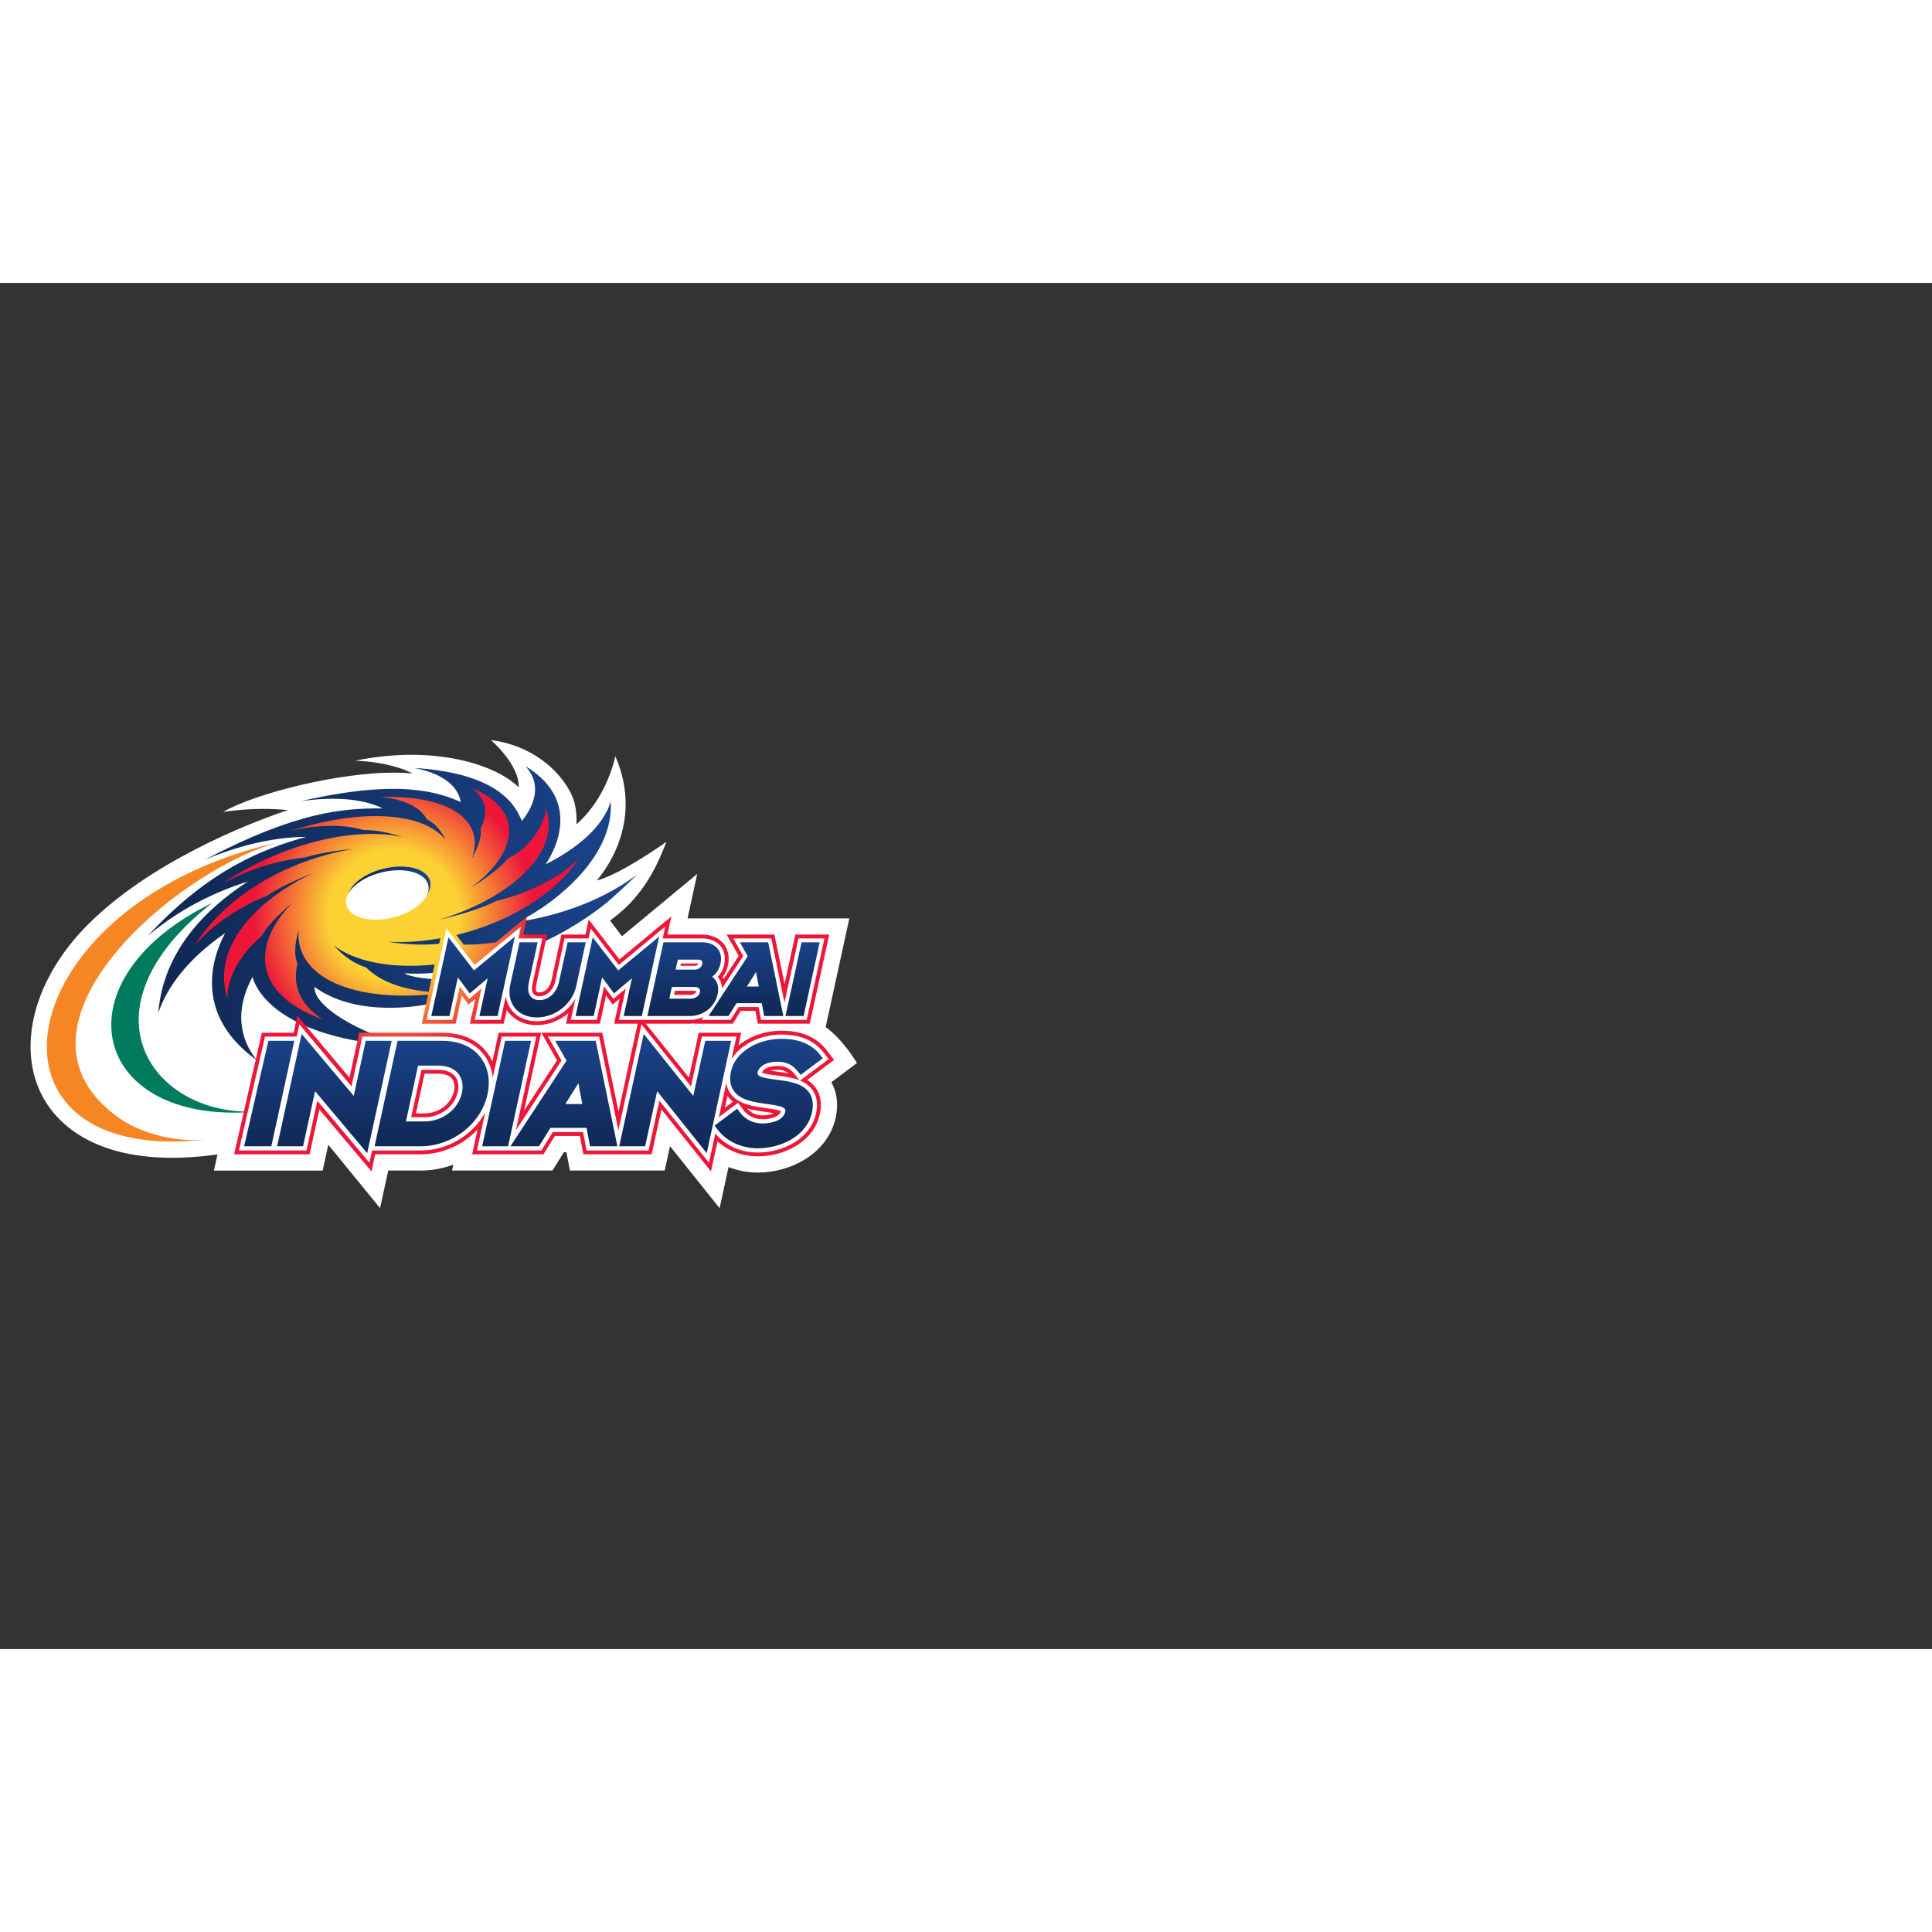 <?xml version="1.0" encoding="UTF-8" standalone="no"?>
<svg
   xmlns:dc="http://purl.org/dc/elements/1.1/"
   xmlns:cc="http://creativecommons.org/ns#"
   xmlns:rdf="http://www.w3.org/1999/02/22-rdf-syntax-ns#"
   xmlns:svg="http://www.w3.org/2000/svg"
   xmlns="http://www.w3.org/2000/svg"
   viewBox="0 0 1587.4 1122.52"
   height="270"
   width="270"
   xml:space="preserve"
   id="svg2"
   version="1.1"><rect x="0" y="0" width="1587.4" height="1122.52" fill="#333333" stroke="none"/><defs
     id="defs6"><clipPath
       id="clipPath18"
       clipPathUnits="userSpaceOnUse"><path
         id="path16"
         d="M 0,841.89 H 1190.551 V 0 H 0 Z" /></clipPath><linearGradient
       id="linearGradient40"
       spreadMethod="pad"
       gradientTransform="matrix(301.323,0,0,-301.323,91.076,453.574)"
       gradientUnits="userSpaceOnUse"
       y2="0"
       x2="1"
       y1="0"
       x1="0"><stop
         id="stop36"
         offset="0"
         style="stop-opacity:1;stop-color:#0f2752" /><stop
         id="stop38"
         offset="1"
         style="stop-opacity:1;stop-color:#1a448c" /></linearGradient><clipPath
       id="clipPath50"
       clipPathUnits="userSpaceOnUse"><path
         id="path48"
         d="M 0,841.89 H 1190.551 V 0 H 0 Z" /></clipPath><radialGradient
       id="radialGradient82"
       spreadMethod="pad"
       gradientTransform="matrix(126.873,0,0,-126.873,242.657,452.265)"
       gradientUnits="userSpaceOnUse"
       r="1"
       cy="0"
       cx="0"
       fy="0"
       fx="0"><stop
         id="stop72"
         offset="0"
         style="stop-opacity:1;stop-color:#fcd134" /><stop
         id="stop74"
         offset="0.313"
         style="stop-opacity:1;stop-color:#fcd134" /><stop
         id="stop76"
         offset="0.32"
         style="stop-opacity:1;stop-color:#fcd134" /><stop
         id="stop78"
         offset="0.681"
         style="stop-opacity:1;stop-color:#ed1639" /><stop
         id="stop80"
         offset="1"
         style="stop-opacity:1;stop-color:#ed1639" /></radialGradient><clipPath
       id="clipPath92"
       clipPathUnits="userSpaceOnUse"><path
         id="path90"
         d="M 0,841.89 H 1190.551 V 0 H 0 Z" /></clipPath><linearGradient
       id="linearGradient114"
       spreadMethod="pad"
       gradientTransform="matrix(0,73.49,73.49,0,328.799,305.69)"
       gradientUnits="userSpaceOnUse"
       y2="0"
       x2="1"
       y1="0"
       x1="0"><stop
         id="stop110"
         offset="0"
         style="stop-opacity:1;stop-color:#0f2752" /><stop
         id="stop112"
         offset="1"
         style="stop-opacity:1;stop-color:#1a448c" /></linearGradient><clipPath
       id="clipPath124"
       clipPathUnits="userSpaceOnUse"><path
         id="path122"
         d="M 0,841.89 H 1190.551 V 0 H 0 Z" /></clipPath><linearGradient
       id="linearGradient146"
       spreadMethod="pad"
       gradientTransform="matrix(0,49.876,49.876,0,385.545,389.342)"
       gradientUnits="userSpaceOnUse"
       y2="0"
       x2="1"
       y1="0"
       x1="0"><stop
         id="stop142"
         offset="0"
         style="stop-opacity:1;stop-color:#0f2752" /><stop
         id="stop144"
         offset="1"
         style="stop-opacity:1;stop-color:#1a448c" /></linearGradient><linearGradient
       id="linearGradient166"
       spreadMethod="pad"
       gradientTransform="matrix(50.247,-3.273,-3.273,-50.247,214.745,468.75)"
       gradientUnits="userSpaceOnUse"
       y2="0"
       x2="1"
       y1="0"
       x1="0"><stop
         id="stop162"
         offset="0"
         style="stop-opacity:1;stop-color:#0f2752" /><stop
         id="stop164"
         offset="1"
         style="stop-opacity:1;stop-color:#1a448c" /></linearGradient></defs><g
     transform="matrix(1.333,0,0,-1.333,0,1122.52)"
     id="g10"><g
       id="g12"><g
         clip-path="url(#clipPath18)"
         id="g14"><g
           transform="translate(54.32,446.721)"
           id="g20"><path
             id="path22"
             style="fill:#ffffff;fill-opacity:1;fill-rule:evenodd;stroke:none"
             d="m 0,0 c -25.702,-25.702 -38.081,-56.501 -35.022,-83.466 2.038,-17.984 10.905,-33.113 25.639,-43.752 15.313,-11.056 35.922,-16.666 61.252,-16.666 7.742,0 15.983,0.545 24.492,1.613 l 3.37,0.481 -2.188,-9.969 h 67.021 l 3.459,15.936 31.903,-39.09 5.071,23.154 h 19.929 c 6.933,0 13.767,1.27 20.181,3.67 l -0.793,-3.67 h 61.88 l 7.078,11.322 h 1.543 l 2.144,-11.322 h 58.438 l 3.277,15.026 30.557,-38.219 5.506,25.369 c 5.615,-2.24 11.752,-3.418 18.105,-3.418 20.158,0 43.09,11.609 47.92,33.801 2.149,9.879 0.03,17.107 -2.658,21.887 l 15.789,11.828 c 0,0 -8.172,14.117 -19.285,22.172 l 14.59,66.996 h -99.713 l 5.959,27.41 -46.35,-38.405 -7.398,9.596 c 1.715,1.309 3.414,2.644 5.09,4.013 18.31,14.96 25.56,34.335 29.685,44.585 0,0 -28.5,-20.334 -42.89,-23.82 13.267,15.941 25.64,43.82 11.349,76.603 0,0 -4.709,-25.283 -23.941,-41.978 0.242,4.323 -0.096,8.548 -1.033,12.601 -2.956,12.751 -20.09,35.157 -51.733,39.332 0,0 17.672,-15.083 17.172,-29.155 -13.603,13.612 -51.352,26.541 -100.791,16.409 23.557,-0.937 35.31,-7.835 35.31,-7.835 -3.64,0.304 -7.587,0.476 -11.875,0.476 -32.328,0 -82.868,-11.859 -104.842,-24.164 17.579,2.418 29.83,2.013 39.992,1.098 C 96.688,61.616 37.818,37.819 0,0" /></g></g></g><g
       id="g24"><g
         id="g26"><g
           id="g32"><g
             id="g34"><path
               id="path42"
               style="fill:url(#linearGradient40);stroke:none"
               d="m 321.735,510.47 c -3.235,6.478 -10.538,29.238 -66.452,32.639 v 0 c 14.024,-2.646 26.541,-8.991 28.76,-20.971 v 0 c -13.292,5.683 -37.105,14.707 -98.668,0.488 v 0 c 17.684,2.558 36.928,2.314 50.563,-4.457 v 0 c -24.543,0.24 -53.555,-2.1 -109.88,-31.717 v 0 c 18.307,7.801 40.68,14.078 62.651,14.194 v 0 C 162.921,493.442 129.316,481.04 91.076,439.577 v 0 c 14.755,12.627 35.662,25.406 61.732,33.545 v 0 c -15.537,-10.149 -51.72,-35.983 -55.212,-80.965 v 0 c 5.105,15.335 17.733,33.059 41.192,49.161 v 0 c -2.641,-5.106 -25.503,-46.191 19.58,-78.415 v 0 c -10.416,12.769 -14.047,30.49 -2.714,51.483 v 0 c 1.936,-7.912 14.037,-30.7 65.481,-39.701 v 0 l 0.906,3.974 h 8.797 c -18.801,7.453 -37.567,19.578 -36.946,29.489 v 0 c 27.496,-20.143 69.967,-10.601 69.967,-10.601 v 0 l 3.292,15.305 c -8.737,0.802 -15.592,2.027 -17.892,3.74 v 0 c 5.37,-0.45 11.708,-0.374 18.737,0.277 v 0 l 5.98,26.793 18.55,-23.36 26.16,20.984 -0.939,-5.305 17.486,-0.017 c 13.68,6.479 27.217,14.687 39.562,24.813 v 0 c 0.348,0.281 12.238,10.752 17.604,16.479 v 0 c -15.393,-11.714 -38.877,-23.073 -68.606,-28.24 v 0 l 0.746,2.063 c 16.014,8.54 54.325,36.606 51.862,71.438 v 0 c -3.264,-11.686 -14.951,-26.104 -40.047,-38.786 v 0 c 2.67,4.167 25.055,37.801 -12.504,60.514 v 0 c 7.235,-7.648 9.377,-19.207 -2.115,-33.775" /></g></g></g></g><g
       id="g44"><g
         clip-path="url(#clipPath50)"
         id="g46"><g
           transform="translate(151.308,330.831)"
           id="g52"><path
             id="path54"
             style="fill:#007b5d;fill-opacity:1;fill-rule:nonzero;stroke:none"
             d="M 0,0 C -96.772,-4.52 -115.022,83.163 -20.516,129.093 -101.763,65.459 -60.468,1.824 0.156,0.479 Z" /></g><g
           transform="translate(171.269,497.304)"
           id="g56"><path
             id="path58"
             style="fill:#f68624;fill-opacity:1;fill-rule:nonzero;stroke:none"
             d="m 0,0 c -63.964,-17.924 -178.556,-116.126 -95.655,-171.473 12.289,-7.689 32.436,-14.146 53.822,-11.459 C -192.991,-201.924 -169.512,-38.959 0,0" /></g></g></g><g
       id="g60"><g
         id="g62"><g
           id="g68"><g
             id="g70"><path
               id="path84"
               style="fill:url(#radialGradient82);stroke:none"
               d="m 296.167,505.572 c 0.949,-3.88 -0.89,-10.454 -5.321,-18.083 v 0 c 7.834,20.894 -9.475,39.027 -56.797,37.791 v 0 c 12.492,-1.056 24.459,-5.01 29.074,-13.849 v 0 c 4.532,-2.082 8.805,-6.64 11.51,-12.657 v 0 c -11.625,15.123 -46.093,21.106 -95.569,5.606 v 0 c 14.775,3.324 31.486,4.593 44.882,0.496 v 0 c 6.712,0.12 15.465,-1.379 23.926,-4.252 v 0 c -26.415,5.76 -69.582,-1.507 -110.885,-28.754 v 0 c 14.009,7.5 31.975,14.154 51.126,16.07 v 0 c 7.251,2.322 18.177,4.272 29.987,5.241 v 0 c -34.413,-5.167 -76.622,-25.13 -98.012,-59.309 v 0 c 9.262,10.67 23.958,22.066 44.496,30.474 v 0 c 6.016,4.18 16.544,9.383 28.855,14.158 v 0 c -33.95,-15.646 -63.66,-45.321 -53.262,-77.433 v 0 c -0.094,11.203 5.664,25.001 21.351,38.835 v 0 c 2.72,5.102 9.598,12.544 18.836,20.246 v 0 c -23.308,-23.242 -27.58,-55.318 18.676,-72.066 v 0 c -11.822,7.332 -19.548,18.9 -15.687,34.521 v 0 c -2.134,4.445 -1.863,12.059 0.824,20.683 v 0 c -2.708,-22.863 21.823,-44.235 79.69,-39.954 v 0 l -3.892,-17.86 h 20.874 l 3.78,17.374 0.086,-0.112 4.057,-5.433 3.846,3.237 0.371,0.319 -3.36,-15.385 h 20.881 l 1.852,8.516 c 0.398,-0.634 0.828,-1.238 1.294,-1.82 v 0 c 3.934,-4.881 10.058,-7.567 17.247,-7.567 v 0 c 7.086,0 14.031,2.739 19.41,7.38 v 0 l -1.428,-6.509 h 20.883 l 3.781,17.379 0.086,-0.117 4.051,-5.433 3.849,3.237 0.372,0.314 -3.355,-15.38 h 14.495 l -11.814,-54.208 -10.01,48.647 h -37.535 l 9.66,-17.043 -20.308,-31.013 10.472,48.054 h -26.154 l -3.865,-17.705 c -0.995,2.196 -2.259,4.244 -3.756,6.105 v 0 c -4.258,5.297 -12.456,11.602 -27.354,11.602 v 0 h -50.955 l -6.024,-27.668 -32.119,38.198 -2.295,-10.532 h -19.565 l -17.128,-74.951 h 46.522 l 6.026,27.668 32.118,-38.198 2.3,10.53 h 27.983 c 13.353,0 26.193,5.783 35.112,15.326 v 0 l -3.332,-15.326 h 43.947 l 7.08,11.322 h 15.368 l 2.142,-11.322 h 42.098 l 6.031,27.668 30.543,-38.201 4.037,18.517 c 6.504,-5.91 15.344,-9.227 24.891,-9.227 v 0 c 16.15,0 34.443,8.903 38.148,25.927 v 0 c 1.403,6.456 0.568,11.926 -2.495,16.267 v 0 c -1.365,1.938 -3.087,3.555 -5.204,4.889 v 0 l 16.514,12.382 -4.512,5.889 c -6.145,8.019 -15.506,12.087 -27.811,12.087 v 0 c -10.152,0 -19.804,-3.429 -26.656,-9.15 v 0 l 1.721,7.905 h -26.169 l -6.022,-27.668 -26.575,33.229 h 27.019 c 1.003,0 1.993,0.063 2.966,0.183 v 0 l -0.122,-0.183 h 23.704 l 4.935,7.919 h 9.01 l 1.492,-7.919 h 32.039 l 11.97,54.927 h -20.874 l -6.637,-30.459 -6.266,30.459 h -29.431 l 7.434,-13.132 -9.309,-14.212 c -0.188,0.398 -0.395,0.787 -0.621,1.164 v 0 c 1.591,2.106 2.721,4.548 3.285,7.152 v 0 c 1.425,6.532 -0.645,10.847 -2.631,13.321 v 0 c -2.965,3.682 -7.688,5.707 -13.303,5.707 v 0 h -21.367 l 0.982,4.514 1.459,6.711 -32.016,-26.524 -18.941,24.559 -2.013,-9.26 h -14.801 l -6.17,-28.321 c -0.942,-4.303 -3.976,-7.312 -7.381,-7.312 v 0 c -0.886,0 -1.484,0.181 -1.785,0.555 v 0 c -0.432,0.538 -0.666,1.99 -0.217,4.039 v 0 l 6.756,31.039 h -14.791 l 2.449,11.219 -19.3,-15.98 c -6.45,-0.965 -13.073,-1.493 -19.731,-1.453 v 0 l -4.614,5.98 c 29.372,7.068 58.923,22.758 75.632,47.095 v 0 c -10.086,-9.928 -27.19,-20.325 -51.227,-26.228 v 0 c -7.475,-3.891 -20.237,-8.114 -34.825,-11.381 v 0 c 40.7,12.112 75.427,39.777 65.762,68.563 v 0 c -0.327,-8.678 -9.662,-24.781 -23.508,-30.754 v 0 c -3.509,-4.705 -11.804,-11.378 -22.931,-18.215 v 0 c 27.754,20.491 34.984,47.222 0.486,61.535 v 0 c 7.465,-5.263 11.602,-13.698 5.497,-25.212 m -24.716,-67.45 -0.408,-1.879 -0.322,-1.478 c -8.783,-0.992 -20.444,-0.564 -32.093,1.287 v 0 c 2.446,-0.156 4.953,-0.233 7.509,-0.233 v 0 c 8.063,0 16.617,0.771 25.314,2.303 M 225.629,420.19 c -6.832,2.008 -14.232,7.012 -19.973,13.637 v 0 C 217.93,424.184 240.312,419.038 267.937,422 v 0 l -3.679,-16.871 c -15.272,1.409 -29.562,5.935 -38.629,15.061 m 253.395,-64.263 c -0.842,0.105 -2.515,0.322 -4.156,0.582 v 0 c 1.078,0.33 2.496,0.561 4.308,0.561 v 0 c 2.969,0 4.981,-0.591 6.877,-2.194 v 0 c -2.387,0.443 -4.781,0.758 -7.029,1.051 m -217.323,-1.251 h 8.383 c 3.937,0 6.891,-1.083 8.533,-3.123 v 0 c 1.465,-1.814 1.902,-4.5 1.242,-7.55 v 0 c -1.747,-7.994 -9.447,-13.795 -18.308,-13.795 v 0 h -5.184 z m 186.678,-13.698 c 1.01,-1.386 2.174,-2.557 3.45,-3.557 v 0 l -0.446,-0.332 -1.924,-1.448 -2.681,-2.021 z m 12.094,-7.739 c 3.726,-1.078 7.702,-1.63 11.463,-2.148 v 0 c 1.008,-0.139 3.182,-0.437 5.086,-0.791 v 0 c -1.535,-0.731 -3.9,-1.309 -7.073,-1.344 v 0 c -3.779,0 -7.11,1.511 -9.476,4.283" /></g></g></g></g><g
       id="g86"><g
         clip-path="url(#clipPath92)"
         id="g88"><g
           transform="translate(436.979,299.792)"
           id="g94"><path
             id="path96"
             style="fill:#ffffff;fill-opacity:1;fill-rule:nonzero;stroke:none"
             d="M 0,0 -30.539,38.201 -37.227,7.539 h -38.226 l -2.141,11.326 H -96.24 l -7.078,-11.326 h -39.698 l 5.118,23.506 C -145.455,17.117 -160.973,7.539 -177.733,7.539 h -29.891 L -209.272,0 -241.388,38.201 -248.069,7.539 h -41.673 l 16.097,70.214 h 19.565 l 1.641,7.537 32.117,-38.196 6.683,30.659 h 49.043 c 13.957,0 21.575,-5.825 25.508,-10.716 3.334,-4.139 5.309,-9.152 5.838,-14.658 l 5.535,25.374 h 21.307 l -12.578,-57.712 28.127,42.947 -8.366,14.765 h 31.543 l 11.871,-57.702 14.219,65.239 30.543,-38.2 6.676,30.663 h 21.32 L 13.924,63.879 c 5.597,8.967 17.597,15.122 30.9,15.122 11.533,0 20.256,-3.754 25.93,-11.159 l 1.455,-1.903 1.602,-2.087 -2.104,-1.581 -1.916,-1.437 -9.861,-7.387 -1.838,-1.379 -1.901,-1.425 c 3.059,-1.278 5.754,-3.116 7.709,-5.887 2.666,-3.774 3.375,-8.615 2.118,-14.395 -3.44,-15.8 -20.631,-24.07 -35.834,-24.07 -10.604,0 -20.065,4.246 -26.262,11.713 z m 32.658,55.572 c 1.594,-0.828 6.397,-1.445 9.088,-1.793 4.711,-0.605 9.791,-1.259 14.162,-3.021 l -1.418,1.767 -1.431,1.789 c -3.108,3.887 -6.057,5.336 -10.862,5.336 -6.74,0 -9.121,-2.855 -9.539,-4.078 m -216.21,-27.529 h 8.124 c 9.965,0 18.638,6.586 20.617,15.664 0.822,3.766 0.219,7.158 -1.703,9.541 -2.111,2.619 -5.701,4 -10.381,4 h -10.291 z m 201.503,8.953 1.557,-2.142 1.412,-1.958 c 2.848,-3.935 7.121,-6.103 12.051,-6.103 6.093,0.066 10.675,2.049 11.457,4.945 -1.565,0.86 -6.449,1.535 -9.176,1.914 -8.154,1.125 -17.377,2.397 -22.107,9.176 -1.284,1.826 -2.098,3.901 -2.457,6.203 l -4.561,-20.914 7.775,5.84 1.93,1.449 z" /></g></g></g><g
       id="g98"><g
         id="g100"><g
           id="g106"><g
             id="g108"><path
               id="path116"
               style="fill:url(#linearGradient114);stroke:none"
               d="m 381.675,309.94 h 15.982 l 7.402,33.95 30.539,-38.2 15.096,69.25 h -15.987 l -7.398,-33.951 -30.539,38.192 z m -210.846,0 h 15.983 l 7.398,33.95 32.119,-38.2 15.089,69.25 h -15.981 l -7.402,-33.951 -32.114,38.192 z m 279.755,46.24 c -1.066,-4.892 -0.503,-8.955 1.672,-12.071 v 0 c 4.078,-5.839 12.706,-7.034 20.309,-8.082 v 0 c 4.695,-0.653 10.006,-1.382 11.253,-3.163 v 0 c 0.112,-0.17 0.419,-0.599 0.179,-1.723 v 0 c -0.952,-4.328 -6.34,-7.072 -14.048,-7.155 v 0 c -5.788,0 -10.814,2.542 -14.157,7.175 v 0 l -1.416,1.951 -1.928,-1.447 -10.098,-7.578 -1.873,-1.408 1.391,-1.887 c 5.646,-7.694 14.863,-12.106 25.295,-12.106 v 0 c 14.156,0 30.142,7.565 33.291,22.02 v 0 c 1.095,5.035 0.526,9.182 -1.697,12.343 v 0 c -4.126,5.844 -12.753,6.957 -20.364,7.938 v 0 c -4.666,0.602 -9.939,1.284 -11.178,3.04 v 0 c -0.111,0.157 -0.416,0.587 -0.172,1.726 v 0 c 0.479,2.176 3.622,6.291 12.133,6.291 v 0 c 5.577,0 9.311,-1.828 12.899,-6.309 v 0 l 1.431,-1.788 1.84,1.37 9.862,7.399 1.913,1.431 -1.451,1.905 c -5.16,6.723 -13.193,10.136 -23.867,10.136 v 0 c -15.318,0 -28.734,-8.601 -31.219,-20.008 m -108.361,18.76 6.947,-12.262 -34.541,-52.738 h 17.588 l 7.079,11.32 h 22.249 l 2.141,-11.32 h 16.859 l -13.368,65 z m 14.281,-26.134 2.393,-12.824 h -10.428 z m -45.148,26.134 -14.164,-65 h 15.98 l 14.166,65 z m -66.311,0 -14.166,-65 h 28.367 c 19.529,0 37.253,13.752 41.225,31.992 v 0 c 1.945,8.903 0.304,17.164 -4.61,23.262 v 0 c -3.577,4.451 -10.558,9.746 -23.478,9.746 v 0 z m 12.647,-15.295 h 12.392 c 5.498,0 9.787,-1.719 12.41,-4.974 v 0 c 2.426,-3.01 3.211,-7.176 2.221,-11.731 v 0 c -2.24,-10.261 -11.981,-17.709 -23.164,-17.709 v 0 h -11.356 z m -92.26,15.295 -14.955,-65 h 16.765 l 14.168,65 z" /></g></g></g></g><g
       id="g118"><g
         clip-path="url(#clipPath124)"
         id="g120"><g
           transform="translate(419.389,421.192)"
           id="g126"><path
             id="path128"
             style="fill:#ffffff;fill-opacity:1;fill-rule:nonzero;stroke:none"
             d="m 0,0 h 8.828 c 1.346,0 2.053,0.719 2.289,1.408 -0.068,0 -0.144,0.006 -0.228,0.006 H 0.311 Z M -3.9,-17.919 H 6.467 c 1.543,0 3.002,0.93 3.25,2.071 0.021,0.107 0.031,0.19 0.029,0.24 -0.111,0.06 -0.426,0.178 -0.98,0.178 H -3.363 Z m -84.584,-16.303 c -6.455,0 -11.928,2.373 -15.405,6.69 -2.035,2.531 -3.289,5.56 -3.703,8.871 l -3.199,-14.688 h -16.027 l 4.214,19.325 -7.623,-6.43 -5.738,7.687 -4.487,-20.582 h -16.021 l 12.277,56.34 17.333,-22.468 28.619,23.706 -1.611,-7.387 h 14.796 l -6.134,-28.169 c -0.561,-2.582 -0.313,-4.785 0.691,-6.024 0.768,-0.959 1.988,-1.439 3.627,-1.439 4.531,0 8.518,3.775 9.695,9.176 l 5.762,26.456 h 14.803 l 1.336,6.152 17.336,-22.471 28.617,23.709 -1.612,-7.39 h 1.354 22.959 c 4.881,0 8.949,-1.713 11.453,-4.822 1.666,-2.071 3.391,-5.715 2.164,-11.332 -0.617,-2.85 -1.994,-5.444 -3.961,-7.525 1.619,-1.955 2.52,-4.396 2.623,-7.131 l 13.073,19.958 -2.748,4.845 -1.397,2.472 -2,3.535 h 23.441 l 8.129,-39.525 8.608,39.525 H 88.787 L 77.85,-33.349 H 49.68 l -1.489,7.92 H 35.906 l -4.945,-7.92 H 12.959 l 1.145,1.746 c -2.549,-1.13 -5.387,-1.746 -8.372,-1.746 h -40.689 -2.936 l 4.213,19.332 -7.623,-6.437 -5.746,7.687 -4.48,-20.582 h -16.028 l 2.856,13.092 c -4.746,-8.308 -13.924,-13.965 -23.783,-13.965" /></g></g></g><g
       id="g130"><g
         id="g132"><g
           id="g138"><g
             id="g140"><path
               id="path148"
               style="fill:url(#linearGradient146);stroke:none"
               d="m 381.069,418.329 -15.725,20.381 -10.572,-48.499 h 11.176 l 5.185,23.791 7.346,-9.839 11.029,9.325 -5.076,-23.277 h 11.178 l 10.68,49.007 z m -88.922,0 -15.723,20.381 -10.567,-48.499 h 11.174 l 5.182,23.791 7.348,-9.839 11.027,9.325 -5.072,-23.277 h 11.17 l 10.685,49.007 z m 201.913,17.34 -9.903,-45.458 h 11.17 l 9.906,45.458 z m -38.03,0 4.855,-8.578 -24.154,-36.88 h 12.304 l 4.947,7.918 h 15.56 l 1.496,-7.918 h 11.789 l -9.346,45.458 z m 9.988,-18.281 1.674,-8.964 h -7.295 z m -57.066,18.281 -9.913,-45.458 h 26.082 c 8.409,0 15.496,5.562 17.231,13.519 v 0 c 1,4.583 -0.267,8.384 -3.426,10.68 v 0 c 2.586,1.904 4.436,4.728 5.143,7.973 v 0 c 1.027,4.708 -0.357,7.677 -1.694,9.343 v 0 c -2.05,2.543 -5.463,3.943 -9.613,3.943 v 0 z m 8.841,-10.695 h 12.484 c 0.756,0 1.771,-0.139 2.3,-0.798 v 0 c 0.482,-0.6 0.394,-1.442 0.294,-1.892 v 0 c -0.372,-1.725 -1.955,-3.463 -4.652,-3.463 v 0 h -11.771 z m -3.672,-16.843 h 14.034 c 1.283,0 2.302,-0.386 2.863,-1.086 v 0 c 0.576,-0.713 0.536,-1.594 0.404,-2.211 v 0 c -0.492,-2.238 -2.881,-3.928 -5.566,-3.928 v 0 h -13.309 z m -64.24,27.532 -5.361,-24.584 c -1.412,-6.503 -6.353,-11.046 -12.008,-11.046 v 0 c -2.355,0 -4.246,0.801 -5.468,2.319 v 0 c -1.477,1.833 -1.888,4.678 -1.16,8.017 v 0 l 5.509,25.294 h -11.174 l -5.722,-26.259 c -1.184,-5.439 -0.175,-10.508 2.847,-14.257 v 0 c 3.02,-3.745 7.832,-5.805 13.561,-5.805 v 0 c 11.43,0 21.865,8.32 24.269,19.352 v 0 l 5.877,26.969 z" /></g></g></g></g><g
       id="g150"><g
         id="g152"><g
           id="g158"><g
             id="g160"><path
               id="path168"
               style="fill:url(#linearGradient166);stroke:none"
               d="m 236.453,481.044 c -13.946,-3.414 -23.726,-12.418 -21.84,-20.114 v 0 c 1.879,-7.694 14.718,-11.159 28.665,-7.749 v 0 c 13.943,3.417 23.734,12.42 21.847,20.115 v 0 c -1.394,5.683 -8.763,9.062 -18.145,9.062 v 0 c -3.315,0 -6.884,-0.422 -10.527,-1.314" /></g></g><g
           transform="translate(213.458,458.661)"
           id="g170"><path
             id="path172"
             style="fill:#ffffff;fill-opacity:1;fill-rule:nonzero;stroke:none"
             d="M 0,0 C -1.882,7.691 7.894,16.701 21.846,20.113 35.794,23.527 48.628,20.061 50.511,12.365 52.399,4.67 42.62,-4.334 28.671,-7.748 14.722,-11.168 1.89,-7.695 0,0" /></g></g></g></g></svg>